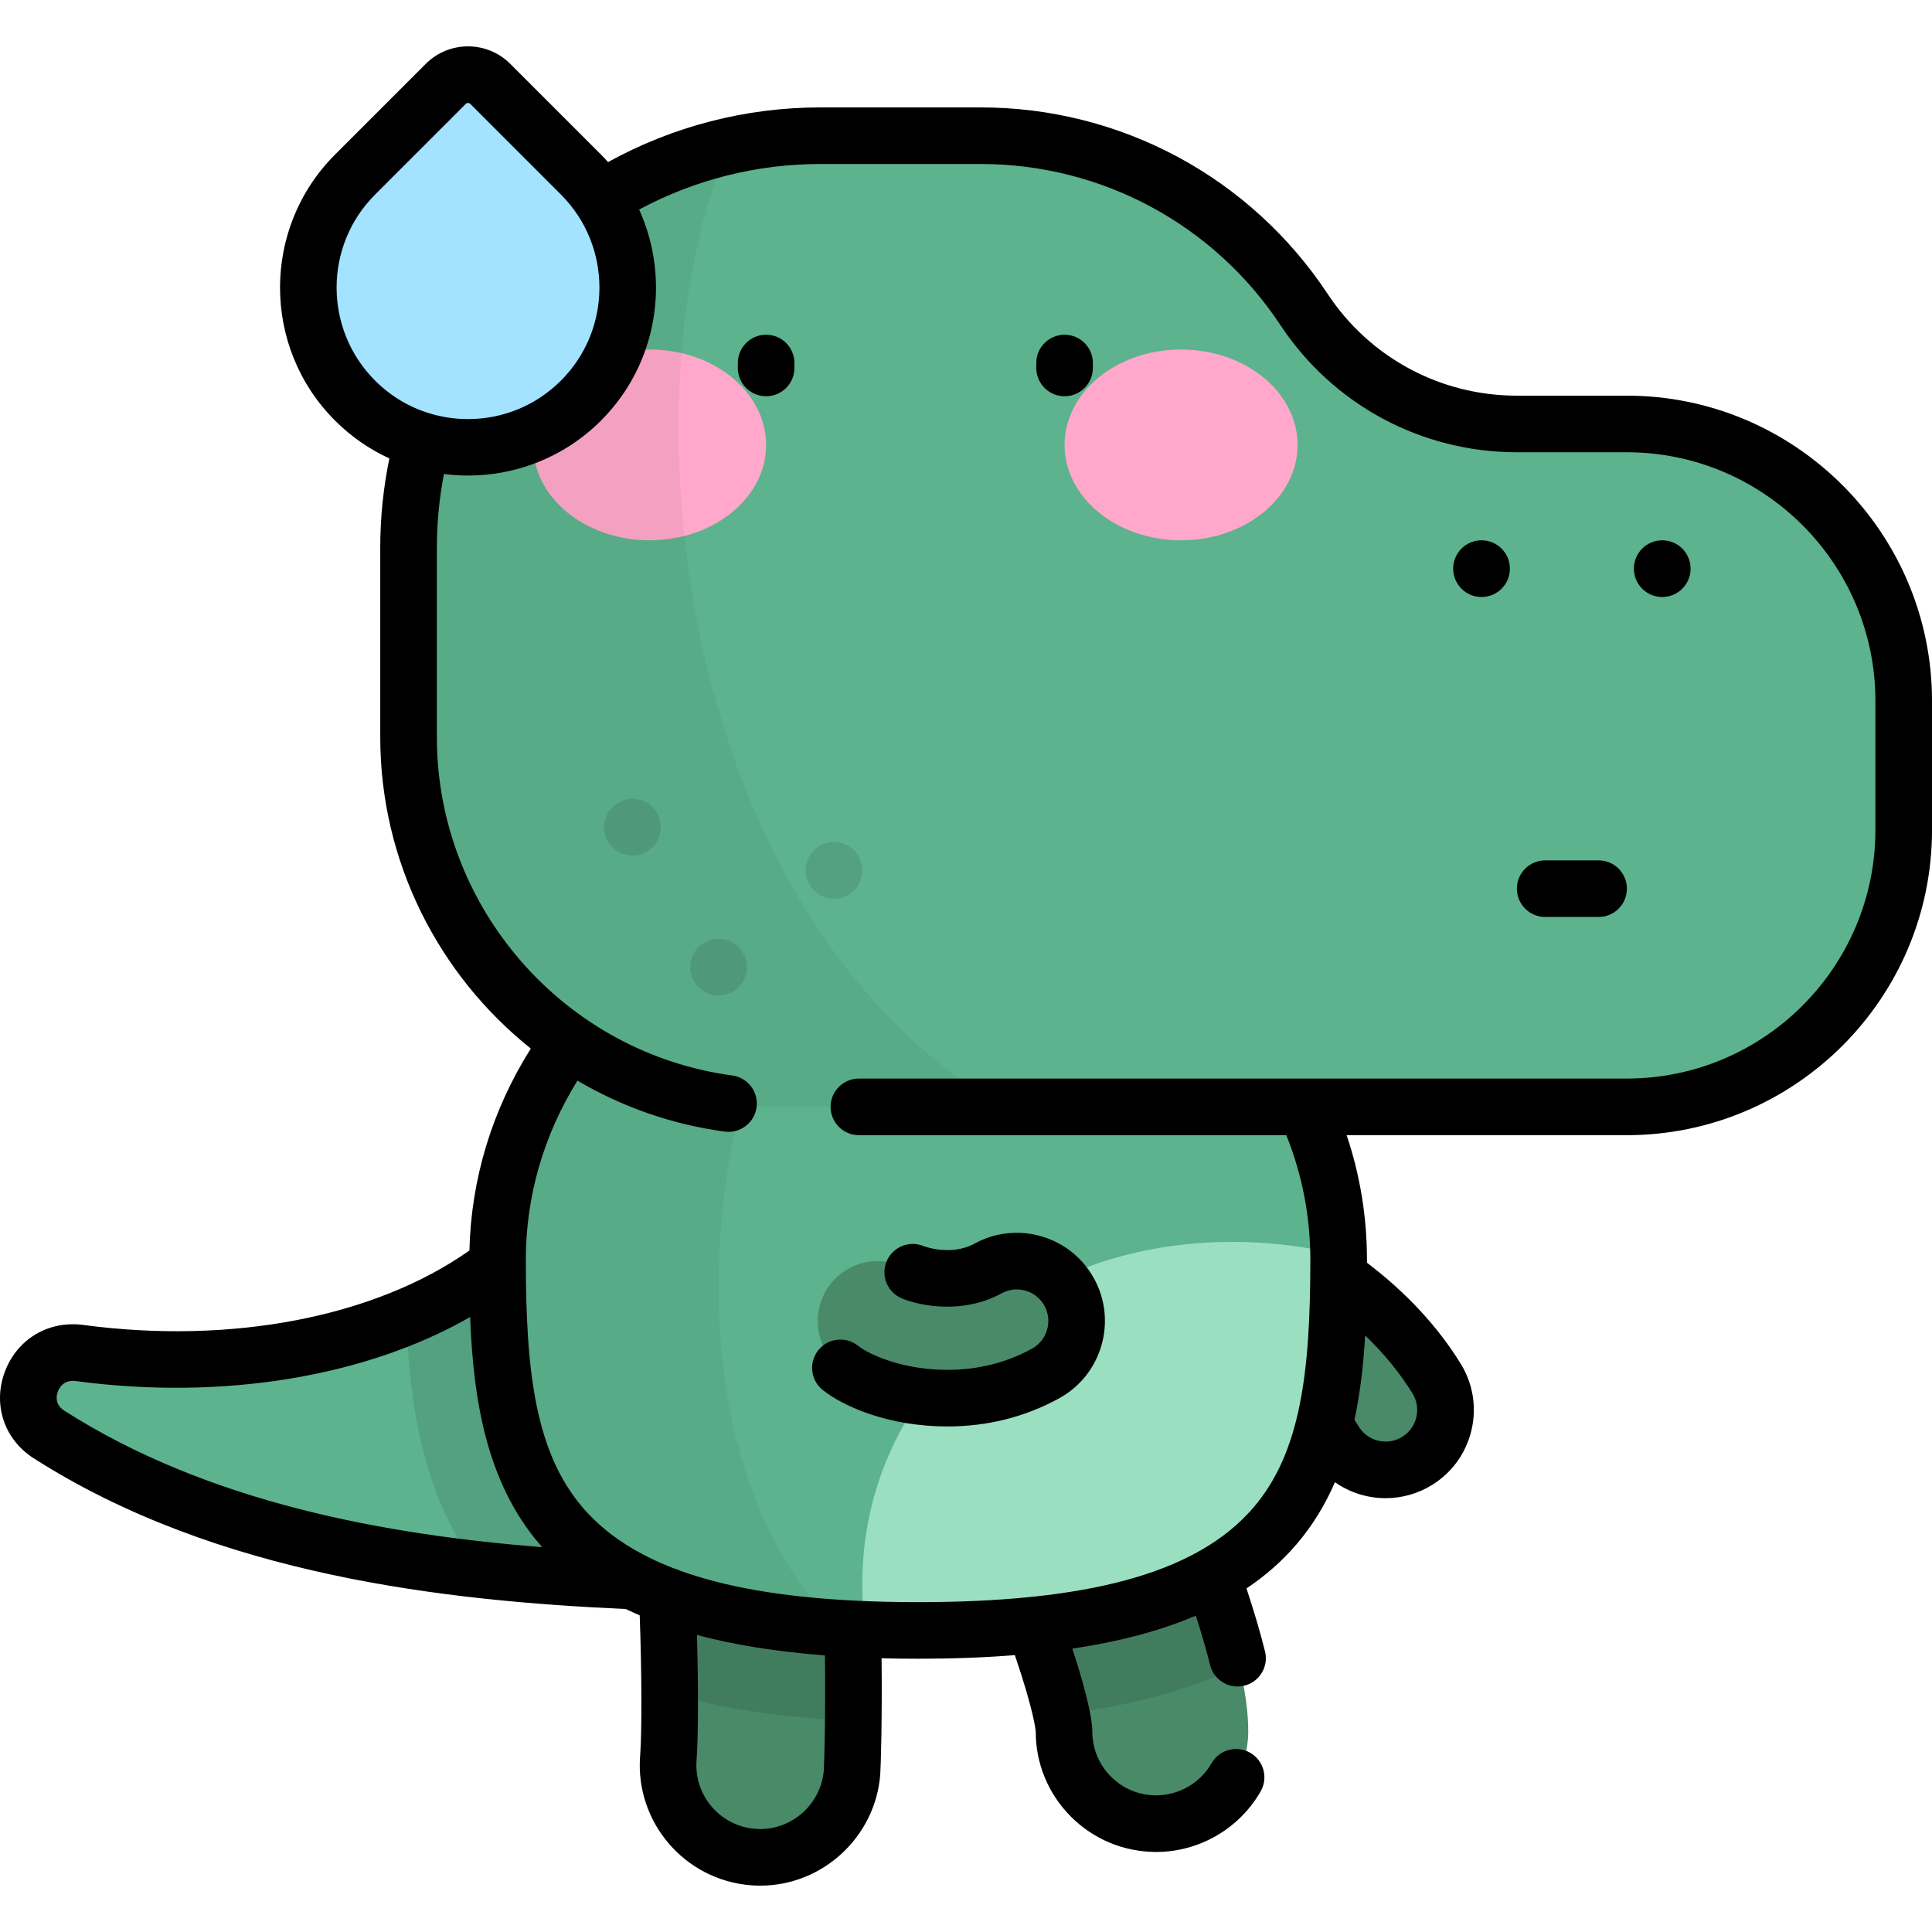 <?xml version="1.0" encoding="iso-8859-1"?>
<!-- Generator: Adobe Illustrator 19.0.0, SVG Export Plug-In . SVG Version: 6.00 Build 0)  -->
<svg version="1.1" id="Capa_1" xmlns="http://www.w3.org/2000/svg" xmlns:xlink="http://www.w3.org/1999/xlink" x="0px" y="0px"
	 viewBox="0 0 511.999 511.999" style="enable-background:new 0 0 511.999 511.999;" xml:space="preserve">
<path style="fill:#498A68;" d="M367.218,389.529c-5.329,0-10.534-2.683-13.53-7.556c-6.054-9.84-15.187-16.209-18.626-18.607
	l-0.411-0.287c-7.179-5.025-8.927-14.918-3.901-22.097c5.023-7.179,14.918-8.927,22.098-3.901l0.368,0.256
	c4.45,3.103,17.989,12.546,27.502,28.01c4.593,7.463,2.264,17.236-5.201,21.828C372.925,388.769,370.052,389.529,367.218,389.529z"
	/>
<path style="fill:#5CB38E;" d="M234.629,419.984c-74.046,0-159.26,0-221.643-39.828c-10.675-6.816-4.501-23.276,8.053-21.6
	c49.402,6.595,90.898-5.98,114.561-26.35L234.629,419.984z"/>
<path style="opacity:0.1;enable-background:new    ;" d="M107.667,349.011c0.826,23.647,4.455,47.251,19.032,66.878
	c36.097,4.096,73.239,4.096,107.93,4.096l-99.03-87.778C128.014,338.735,118.589,344.457,107.667,349.011z"/>
<g>
	<path style="fill:#498A68;" d="M201.48,492.212c-0.628,0-1.261-0.024-1.898-0.073c-13.442-1.033-23.502-12.769-22.468-26.211
		c0.938-12.2-0.068-52.887-1.818-61.896c-4.017-12.095,1.991-25.399,13.964-30.278c12.486-5.083,26.731,0.912,31.818,13.398
		c6.58,16.153,5.015,78.612,4.714,82.519C224.809,482.477,214.112,492.212,201.48,492.212z M175.853,405.546
		c0.004,0.008,0.007,0.018,0.011,0.027C175.86,405.564,175.856,405.554,175.853,405.546z"/>
	<path style="fill:#498A68;" d="M306.386,483.289c-0.024,0-0.047,0-0.07,0c-13.483-0.038-24.38-10.999-24.342-24.48
		c-0.017-1.069-0.641-11.803-17.166-52.227l-0.411-1.006c-5.087-12.485,0.909-26.731,13.394-31.819
		c12.48-5.089,26.729,0.908,31.819,13.395l0.39,0.957c18.483,45.213,20.823,61.608,20.797,70.839
		C330.758,472.405,319.835,483.289,306.386,483.289z"/>
</g>
<path style="opacity:0.1;enable-background:new    ;" d="M309.999,388.107l-0.39-0.957c-5.09-12.486-19.339-18.482-31.819-13.395
	c-12.485,5.089-18.481,19.334-13.394,31.819l0.411,1.006c11.351,27.766,15.199,41.523,16.502,47.764
	c18.622-2.332,34.218-6.591,47.139-12.878C325.863,430.412,320.578,413.984,309.999,388.107z"/>
<path style="opacity:0.1;enable-background:new    ;" d="M189.261,373.755c-11.975,4.879-17.981,18.183-13.964,30.278
	c1.223,6.296,2.082,28.059,2.168,44.763c13.85,4.005,29.994,6.407,48.66,7.297c0.226-20.287-0.216-57.085-5.045-68.94
	C215.991,374.667,201.747,368.673,189.261,373.755z"/>
<path style="fill:#5CB38E;" d="M354.753,333.855c0,56.99-7.741,98.226-111.451,98.226s-111.451-41.236-111.451-98.226
	s49.898-103.189,111.451-103.189S354.753,276.865,354.753,333.855z"/>
<path style="fill:#9BDFC1;" d="M354.753,333.855c0-0.454-0.012-0.906-0.019-1.359c-23.213-5.957-69.258-7.69-101.3,26.362
	c-23.349,24.814-26.728,51.592-24.223,72.947c4.489,0.182,9.181,0.275,14.09,0.275C347.012,432.082,354.753,390.845,354.753,333.855
	z"/>
<path style="opacity:0.05;enable-background:new    ;" d="M222.143,232.531c-51.433,9.153-90.293,51.033-90.293,101.324
	c0,52.769,6.65,92.028,89.968,97.553C175.558,384.454,184.506,287.505,222.143,232.531z"/>
<path style="fill:#5CB38E;" d="M345.603,82.054L345.603,82.054c-19.031-28.78-51.233-46.091-85.737-46.091h-42.413
	c-60.3,0-109.182,48.882-109.182,109.182v50.198c0,54.118,43.871,97.99,97.99,97.99h224.833c40.542,0,73.406-32.865,73.406-73.406
	v-34.164c0-40.541-32.865-73.406-73.406-73.406h-29.126C379.284,112.355,358.114,100.975,345.603,82.054z"/>
<g style="opacity:0.1;">
	<circle cx="167.583" cy="219.202" r="7.514"/>
	<circle cx="221.001" cy="230.662" r="7.514"/>
	<circle cx="190.432" cy="256.301" r="7.514"/>
</g>
<g>
	<ellipse style="fill:#FFA8CB;" cx="172.153" cy="117.906" rx="30.876" ry="25.283"/>
	<ellipse style="fill:#FFA8CB;" cx="312.998" cy="117.906" rx="30.876" ry="25.283"/>
</g>
<path style="opacity:0.05;enable-background:new    ;" d="M193.197,38.67c-48.625,11.031-84.927,54.511-84.927,106.474v50.198
	c0,54.118,43.871,97.989,97.99,97.989h59.461C179.125,242.948,164.446,104.449,193.197,38.67z"/>
<path style="fill:#498A68;" d="M251.06,370.526c-12.63,0-23.437-4.123-28.347-8.025c-6.861-5.451-8.003-15.432-2.551-22.294
	c5.242-6.598,14.674-7.91,21.492-3.148c2.128,0.968,11.644,3.779,20.172-0.895c7.685-4.213,17.328-1.396,21.541,6.289
	c4.211,7.686,1.396,17.329-6.289,21.541C268.39,368.756,259.334,370.526,251.06,370.526z M242.446,337.648
	c0.004,0.002,0.007,0.005,0.011,0.008C242.453,337.653,242.449,337.651,242.446,337.648z"/>
<path style="fill:#A3E3FF;" d="M153.97,106.155L153.97,106.155c-16.535,16.535-43.345,16.535-59.881,0l0,0
	c-16.535-16.535-16.535-43.345,0-59.881l24.054-24.054c3.251-3.251,8.522-3.251,11.773,0l24.054,24.054
	C170.505,62.809,170.505,89.618,153.97,106.155z"/>
<path d="M440.509,143.184c-4.15,0-7.514,3.364-7.514,7.514c0,4.15,3.364,7.514,7.514,7.514s7.514-3.364,7.514-7.514
	C448.023,146.548,444.659,143.184,440.509,143.184z M431.093,104.855h-29.126c-20.222,0-38.955-10.07-50.109-26.937
	c-20.478-30.968-54.867-49.455-91.993-49.455h-42.413c-19.792,0-39.115,5.001-56.307,14.489c-0.604-0.673-1.226-1.335-1.872-1.982
	l-24.054-24.054c-6.17-6.169-16.208-6.169-22.38,0L88.785,40.969c-19.433,19.434-19.433,51.054,0,70.488
	c4.294,4.294,9.185,7.635,14.405,10.031c-1.6,7.762-2.419,15.689-2.419,23.655v50.198c0,33.034,15.486,63.047,39.901,82.539
	c-10.249,16.232-15.827,34.552-16.271,53.518c-25.006,17.622-62.926,24.986-102.369,19.723c-9.24-1.23-17.606,3.813-20.805,12.56
	c-3.167,8.663-0.063,17.823,7.725,22.794c48.757,31.129,109.241,37.766,156.896,39.932c1.199,0.58,2.424,1.142,3.682,1.682
	c0.543,14.833,0.604,30.805,0.109,37.261c-1.349,17.544,11.827,32.915,29.372,34.265c0.814,0.063,1.646,0.095,2.472,0.095
	c16.555,0,30.52-12.943,31.792-29.469c0.152-1.995,0.531-15.155,0.351-30.788c3.148,0.082,6.372,0.126,9.679,0.126
	c9.155,0,17.687-0.319,25.642-0.956c5.105,15.015,5.507,19.924,5.531,20.29c0.009,8.475,3.303,16.448,9.282,22.462
	c6.01,6.044,14.014,9.386,22.63,9.41c11.404,0,22.016-6.15,27.694-16.051c2.061-3.593,0.818-8.177-2.774-10.237
	c-3.594-2.061-8.177-0.819-10.237,2.775c-3.013,5.252-8.639,8.515-14.731,8.515c-4.519-0.013-8.761-1.784-11.945-4.987
	c-3.186-3.202-4.932-7.454-4.919-11.972c0-0.049,0-0.098-0.001-0.147c-0.033-1.957-0.669-7.682-5.292-21.78
	c12.608-1.886,23.468-4.782,32.721-8.738c1.54,4.809,2.809,9.194,3.778,13.085c0.85,3.41,3.908,5.689,7.272,5.689
	c0.601,0,1.21-0.073,1.819-0.225c4.019-1.001,6.466-5.071,5.464-9.091c-1.224-4.914-2.872-10.507-4.906-16.671
	c5.1-3.422,9.52-7.327,13.29-11.739c4.291-5.021,7.6-10.541,10.151-16.419c3.864,2.72,8.518,4.237,13.447,4.237
	c4.315,0,8.545-1.199,12.228-3.466c5.316-3.27,9.041-8.416,10.488-14.487c1.447-6.072,0.442-12.345-2.829-17.658
	c-6.076-9.877-14.43-18.87-24.853-26.785c0-0.259,0.001-0.517,0.001-0.776c0-11.323-1.808-22.386-5.383-33.023h74.224
	c44.611,0,80.906-36.295,80.906-80.906v-34.164C511.999,141.149,475.705,104.855,431.093,104.855z M361.777,353.9
	c5.009,4.809,9.214,9.949,12.553,15.375c1.171,1.903,1.531,4.148,1.013,6.322c-0.518,2.174-1.852,4.017-3.758,5.189
	c-1.319,0.811-2.829,1.241-4.367,1.241c-2.938,0-5.607-1.489-7.142-3.984c-0.359-0.584-0.74-1.167-1.132-1.75
	C360.495,369.06,361.333,361.528,361.777,353.9z M113.93,109.573c-0.021-0.006-0.043-0.008-0.064-0.014
	c-5.409-1.641-10.365-4.598-14.474-8.707c-13.585-13.586-13.585-35.691,0-49.275l24.053-24.054c0.161-0.161,0.373-0.241,0.584-0.241
	c0.212,0,0.423,0.08,0.584,0.241l24.054,24.054c13.585,13.584,13.585,35.689,0,49.274c-6.581,6.581-15.33,10.206-24.638,10.206
	c-3.436,0-6.795-0.498-9.999-1.452C113.996,109.596,113.965,109.582,113.93,109.573z M17.022,373.835
	c-2.589-1.652-2.058-4.05-1.709-5.003c0.365-0.996,1.557-3.26,4.733-2.843c38.96,5.201,76.892-1.116,104.547-16.964
	c0.839,22.118,4.395,43.81,18.391,60.187c0.235,0.275,0.483,0.54,0.723,0.812C102.504,406.741,55.465,398.38,17.022,373.835z
	 M218.316,469.096c-0.674,8.757-8.069,15.616-16.836,15.616c-0.444,0-0.889-0.017-1.322-0.05
	c-9.298-0.716-16.28-8.862-15.566-18.159c0.518-6.734,0.465-20.504,0.109-33.222c9.884,2.648,21.153,4.441,33.914,5.416
	C218.821,454.663,218.417,467.763,218.316,469.096z M497,219.925c0,36.342-29.565,65.907-65.907,65.907H227.618
	c-4.143,0-7.5,3.357-7.5,7.5s3.357,7.5,7.5,7.5h113.274c4.223,10.549,6.361,21.635,6.361,33.023
	c0,29.646-2.516,50.962-15.035,65.612c-3.762,4.402-8.43,8.196-14.058,11.409c-0.325,0.15-0.63,0.325-0.924,0.515
	c-10.819,5.945-25.098,9.815-43.314,11.74c-0.367,0.008-0.735,0.047-1.104,0.111c-8.899,0.895-18.71,1.341-29.514,1.341
	c-5.77,0-11.26-0.126-16.479-0.379c-0.274-0.03-0.552-0.05-0.834-0.05c-0.019,0-0.038,0-0.057,0.001
	c-18.592-0.96-33.709-3.565-45.728-7.917c-0.5-0.254-1.03-0.453-1.584-0.589c-2.429-0.932-4.726-1.939-6.895-3.022
	c-0.346-0.216-0.712-0.4-1.092-0.558c-6.621-3.454-12.009-7.643-16.248-12.603c-12.521-14.649-15.035-35.967-15.035-65.612
	c0-16.782,4.713-33.057,13.682-47.468c11.714,6.889,24.897,11.594,39.028,13.496c0.34,0.046,0.677,0.068,1.011,0.068
	c3.697,0,6.916-2.735,7.423-6.5c0.553-4.105-2.327-7.881-6.432-8.434c-44.633-6.01-78.291-44.561-78.291-89.676v-50.198
	c0-6.574,0.636-13.116,1.885-19.53c2.116,0.271,4.245,0.419,6.375,0.419c12.764,0,25.526-4.858,35.244-14.574v-0.001
	c15.096-15.096,18.458-37.546,10.1-55.924c14.726-7.915,31.208-12.072,48.079-12.072h42.413c32.076,0,61.789,15.973,79.481,42.728
	c13.941,21.079,37.35,33.664,62.621,33.664h29.126c36.342,0,65.907,29.566,65.907,65.908v34.167H497z M392.622,143.184
	c-4.15,0-7.514,3.364-7.514,7.514c0,4.15,3.364,7.514,7.514,7.514s7.514-3.364,7.514-7.514
	C400.136,146.548,396.772,143.184,392.622,143.184z M203.03,88.708c-4.143,0-7.5,3.357-7.5,7.5v1.298c0,4.143,3.357,7.5,7.5,7.5
	s7.5-3.357,7.5-7.5v-1.298C210.53,92.065,207.172,88.708,203.03,88.708z M282.125,88.708c-4.143,0-7.5,3.357-7.5,7.5v1.298
	c0,4.143,3.357,7.5,7.5,7.5s7.5-3.357,7.5-7.5v-1.298C289.625,92.065,286.267,88.708,282.125,88.708z M423.642,228.006h-14.152
	c-4.143,0-7.5,3.357-7.5,7.5c0,4.143,3.357,7.5,7.5,7.5h14.152c4.143,0,7.5-3.357,7.5-7.5
	C431.141,231.363,427.785,228.006,423.642,228.006z M216.841,357.835c-2.577,3.242-2.037,7.961,1.206,10.538
	c5.603,4.452,17.61,9.652,33.013,9.652c10.631,0,20.598-2.508,29.624-7.455c11.299-6.191,15.452-20.421,9.262-31.723
	c-3.001-5.474-7.953-9.451-13.943-11.2c-5.99-1.75-12.306-1.061-17.777,1.94c-6.195,3.392-13.398,0.673-13.467,0.645
	c-3.829-1.591-8.215,0.226-9.802,4.052c-1.588,3.826,0.227,8.215,4.052,9.802c5.066,2.104,16.332,4.188,26.426-1.345
	c1.959-1.072,4.222-1.319,6.365-0.694c2.146,0.627,3.92,2.052,4.994,4.011c2.217,4.047,0.729,9.143-3.316,11.36
	c-6.792,3.722-14.332,5.609-22.415,5.609c-11.47,0-20.445-3.825-23.681-6.396C224.136,354.054,219.42,354.591,216.841,357.835z"/>
<g>
</g>
<g>
</g>
<g>
</g>
<g>
</g>
<g>
</g>
<g>
</g>
<g>
</g>
<g>
</g>
<g>
</g>
<g>
</g>
<g>
</g>
<g>
</g>
<g>
</g>
<g>
</g>
<g>
</g>
</svg>
